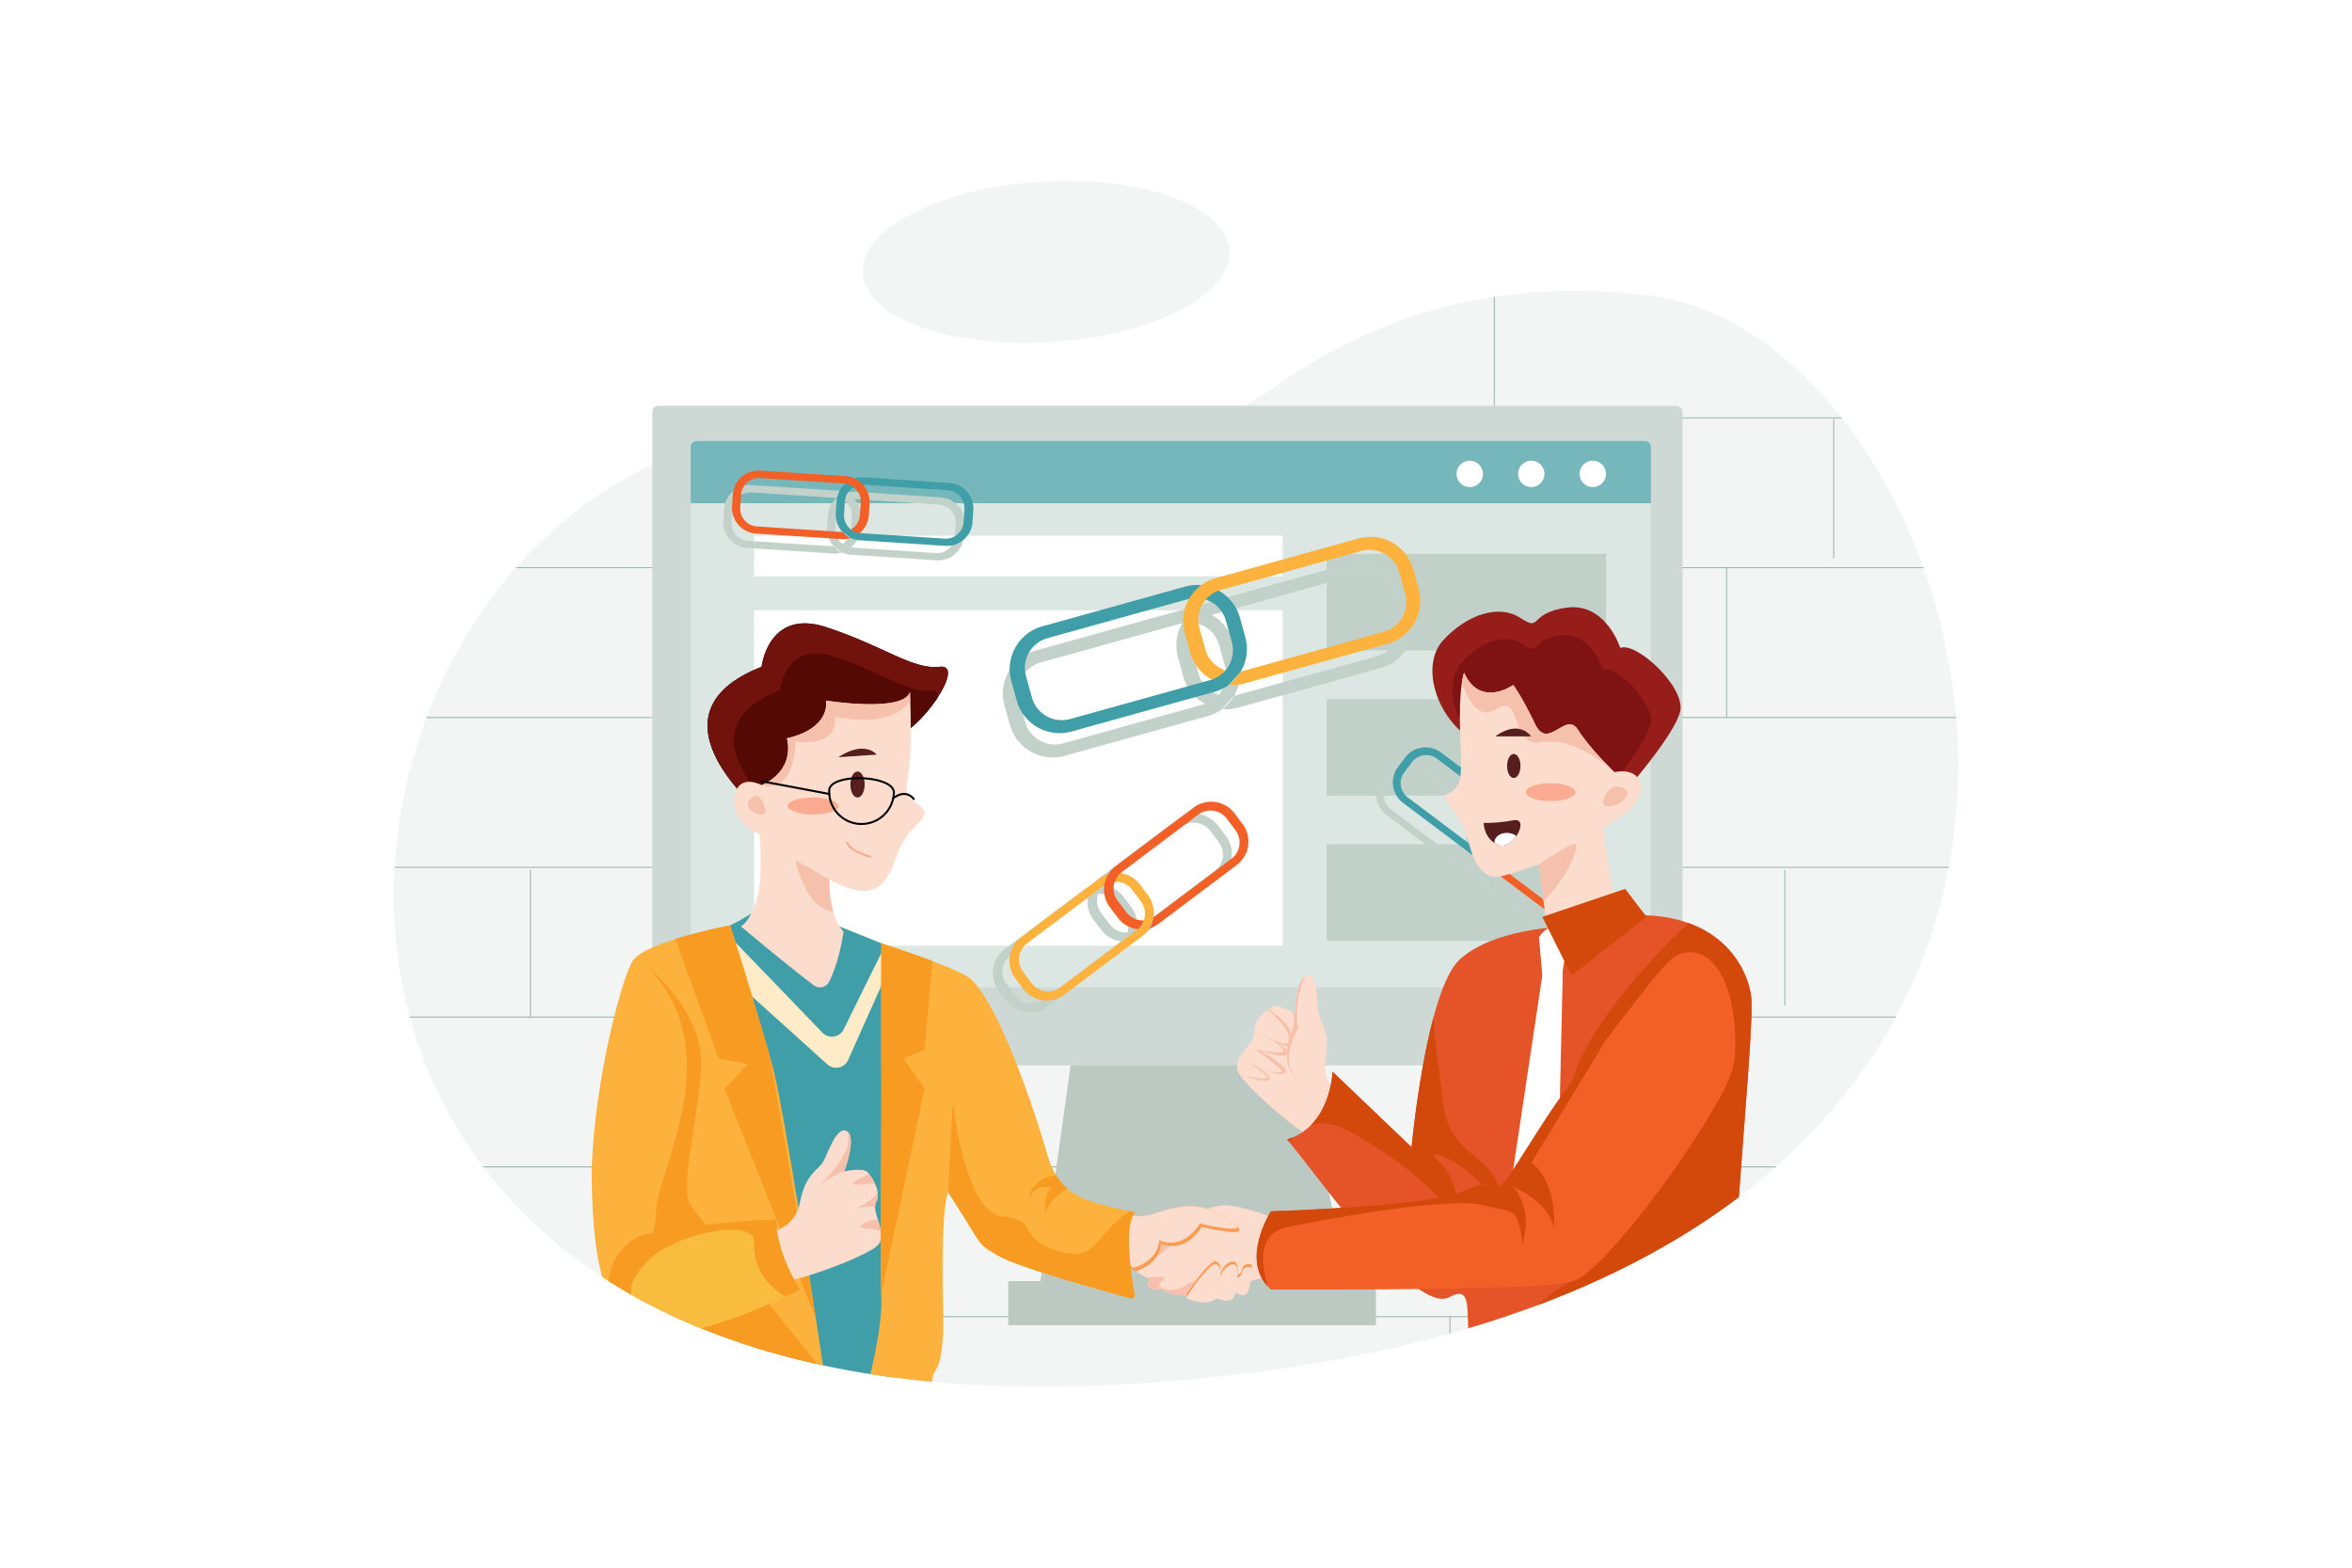 <svg xmlns="http://www.w3.org/2000/svg" xmlns:xlink="http://www.w3.org/1999/xlink" viewBox="0 0 4680 3120"><defs><style>.cls-1{fill:none;}.cls-2{fill:#72120c;}.cls-3{fill:#fff;}.cls-4{fill:#f3f5f4;}.cls-5{clip-path:url(#clip-path);}.cls-6{fill:#9ab5a9;}.cls-7{fill:#bcc9c3;}.cls-8{fill:#ced8d4;}.cls-9{fill:#dce6e2;}.cls-10,.cls-13{fill:#3f9ea8;}.cls-10{opacity:0.65;}.cls-11{fill:#c1d1ca;}.cls-12{fill:#c3d1cb;}.cls-14{fill:#fdb23d;}.cls-15{fill:#f26027;}.cls-16{fill:#fcdccd;}.cls-17{clip-path:url(#clip-path-2);}.cls-18{fill:#f6c1ac;}.cls-19{clip-path:url(#clip-path-3);}.cls-20{fill:#fc9c54;}.cls-21{clip-path:url(#clip-path-4);}.cls-22{fill:#e55428;}.cls-23{clip-path:url(#clip-path-5);}.cls-24{fill:#d3480b;}.cls-25{fill:#961d1a;}.cls-26{clip-path:url(#clip-path-6);}.cls-27{fill:#7f1212;}.cls-28{clip-path:url(#clip-path-7);}.cls-29{fill:#571e1e;}.cls-30{clip-path:url(#clip-path-8);}.cls-31{fill:#faab92;}.cls-32{clip-path:url(#clip-path-9);}.cls-33{clip-path:url(#clip-path-10);}.cls-34{fill:#ffebc7;}.cls-35{fill:#051935;}.cls-36{clip-path:url(#clip-path-11);}.cls-37{fill:#540905;}.cls-38{clip-path:url(#clip-path-12);}.cls-39{clip-path:url(#clip-path-13);}.cls-40{fill:#f79b22;}.cls-41{clip-path:url(#clip-path-14);}.cls-42{fill:#f8bd3f;}.cls-43{clip-path:url(#clip-path-15);}.cls-44{clip-path:url(#clip-path-16);}</style><clipPath id="clip-path"><path class="cls-1" d="M3460,2382.42c-139.54,105.65-317,195.52-538.57,261.27-198.49,58.91-432.36,98.44-706.07,112.55-130.17,6.72-250.32,4.28-360.91-6.11q-39.59-3.77-77.55-8.82-22.79-3-45-6.54-48.5-7.67-94.23-17.49a1524.3,1524.3,0,0,1-165.33-45q-39.9-13.39-77.27-28.6c-67.52-27.4-128.91-59-184.42-94.23-4.12-2.6-8.19-5.24-12.25-7.9-839.1-548-299.64-1919.38,678.83-1660.08,229.25,60.74,473.78,19.77,667.22-116.79,168.58-119,414.66-219.25,744-175.5C3816.5,659.32,4257.75,1778.48,3460,2382.42Z"/></clipPath><clipPath id="clip-path-2"><path class="cls-1" d="M2570.92,2438.87s-107.81-49.25-148.61-38.47-55.36,12.25-55.36,12.25L2336.36,2448l-77.21,82,29.13,16.75s-18.94,23.6,26.23,19.82c12,16.6,77.21,10.77,77.21,10.77l158.8-45.5Z"/></clipPath><clipPath id="clip-path-3"><path class="cls-1" d="M2203.06,2406.82s53.9,22.58,92.51,8.74,83-23.31,117.28-5.1,65.55,37.68,48.8,41.06-70.66-9.73-70.66-9.73-29.14,53.9-80.85,33.5c-2.92,43-51,54.64-51,54.64s-29.33-20.4-59.83-16S2203.06,2406.82,2203.06,2406.82Z"/></clipPath><clipPath id="clip-path-4"><path class="cls-1" d="M2680.94,2188.15s-53.25-22.73-43.11-81.44-12.22-72.32-14.85-92.75,0-77.29-22.89-72.44-23,76.74-23,76.74-32.13-21.19-44.2-14.79-39.65,26.44-36.6,49.37-46.63,51-33,80.21,137.27,137.37,165.34,138.87S2680.94,2188.15,2680.94,2188.15Z"/></clipPath><clipPath id="clip-path-5"><path class="cls-1" d="M3460,2382.42c-139.54,105.65-317,195.52-538.57,261.27-2-45.57,2.49-84.25-37-62.33-67,37.14-253.37-229.36-323.27-313.81,87.38-26.21,90.29-134.69,90.29-134.69l157.27,150.34s29.11-312.72,96.09-373.86,202.3-64.79,202.3-64.79c295.48-82.27,368.52,73.51,377.26,137.58C3489.56,2020.36,3472,2215.19,3460,2382.42Z"/></clipPath><clipPath id="clip-path-6"><path class="cls-1" d="M3224,1289.48s-28.48-90.61-106.15-80.25-49,49.19-92.45,20.71-106.89-6.47-153.49,44-13.87,154.4,57,198,301.6,106.79,301.6,106.79,101-114.56,112.61-162.45S3256.39,1276.54,3224,1289.48Z"/></clipPath><clipPath id="clip-path-7"><path class="cls-1" d="M2913.18,1338.91s-11.47,28.24-7.58,122.73,3.88,107.44-33.66,121.68c22.66,37.53,41.42,53.07,51.78,97.08s32.36,71.19,63.43,63.42,75.07-23.6,75.07-23.6l14.24,114.21L3212.38,1793l-23.3-145s82.84-45.31,76.37-84.14-53.07-27.18-53.07-27.18-47.9-45.31-72.49-84.14-59.55,42.72-85.43-11.65-43.37-77.74-43.37-77.74S2945.54,1410.1,2913.18,1338.91Z"/></clipPath><clipPath id="clip-path-8"><path class="cls-1" d="M2952.2,1637.68s24.59,1.3,58.89-5.18,0,60.84-29.44,49.19S2952.2,1637.68,2952.2,1637.68Z"/></clipPath><clipPath id="clip-path-9"><path class="cls-1" d="M3371.3,1895.91c-16.06-2.78-32.48,2.19-45,12.64-34.81,29.06-96.46,122-172.18,211.3C3083.86,2202.73,3024,2314,2996.85,2347s-19.41-7.77-85.43,23.29-382.5,40.45-382.5,40.45-64.07,99.35,0,155.66c163.1,0,532,1.4,600-16.07s306.77-351.48,320.37-430.51C3461.29,2049.88,3445.61,1908.75,3371.3,1895.91Z"/></clipPath><clipPath id="clip-path-10"><path class="cls-1" d="M1778.64,2086.85c-11.15,94.48-5.07,482.65-1.73,654.46q-72.56-9.66-139.24-24a1524.3,1524.3,0,0,1-165.33-45c-6.77-132.4-18.35-347-24.91-408.71-9.71-91.26-101-392.21-39.63-405.81s127-68,127-68l263,105.37S1793,1964.52,1778.64,2086.85Z"/></clipPath><clipPath id="clip-path-11"><path class="cls-2" d="M1515.39,1327s12.94-116.5,128.15-79,172.15,85.43,226.52,79-40.47,130.74-91.43,139.8S1524.45,1626,1524.45,1626,1268.15,1424.1,1515.39,1327Z"/></clipPath><clipPath id="clip-path-12"><path class="cls-1" d="M1810.52,1377.5s3.88,68.61,0,133.33-19.42,66,16.82,90.61-18.12,36.24-40.12,94.49-37.54,107.44-137.21,54.37c0,79,28.48,103.55,28.48,103.55s-31.07,101-55.66,88S1474,1843.5,1474,1843.5,1490.79,1837,1505,1793s6.47-132.75,6.47-132.75-58.24-22.58-50.48-73.06,54.37-24.59,54.37-24.59,66-24.6,50.48-93.2c89.32-20.71,77.67-75.08,77.67-75.08S1796.28,1418.92,1810.52,1377.5Z"/></clipPath><clipPath id="clip-path-13"><path class="cls-1" d="M1637.67,2717.28c-88.36-19-169.11-43.79-242.6-73.63-67.52-27.4-128.91-59-184.42-94.23-4.12-2.6-8.19-5.24-12.25-7.9-12.22-42.6-18.93-100-20.86-182.18-3.88-165.7,56.31-408.41,81.55-447.24s193.78-70.42,193.78-70.42,56.69,179.15,83.88,278.17C1558.32,2198.41,1615.11,2567.94,1637.67,2717.28Z"/></clipPath><clipPath id="clip-path-14"><path class="cls-1" d="M1522.74,2453.57s57.84-2.45,69.1-61,37-63.35,46.67-81.53,27.3-72.3,47-59.68-5.58,79.93-5.58,79.93,37.54-8.47,46.57,1.77,27.75,38.75,16.8,59.13,25.58,64.23,2.54,86.7-176.95,80-203.75,71.49S1522.74,2453.57,1522.74,2453.57Z"/></clipPath><clipPath id="clip-path-15"><path class="cls-1" d="M1592.26,2566.37s-104.31,53.07-197.19,77.28c-67.52-27.4-128.91-59-184.42-94.23,2-24.89,13.77-50.83,37.8-73.74,10.2-9.71,23.77-16.56,38.82-19.67,39.26-8,132.55-24.56,257.24-29.38C1544.51,2497.37,1592.26,2566.37,1592.26,2566.37Z"/></clipPath><clipPath id="clip-path-16"><path class="cls-1" d="M2257.58,2577.77a5.49,5.49,0,0,1-6.84,6.25c-41.68-11.2-225.93-61.47-265.48-85.55-44.65-27.18-23.3-9.9-98.9-126.2-17.36,54.36-7.49,247.38-9.83,283.2-5.61,85.84-18.44,59-22.07,94.66q-39.59-3.77-77.55-8.82-22.79-3-45-6.54c11.09-47.59,23.11-109.28,21.73-148.52-2.53-71.43.58-336.31,0-443.1s0-265.69,0-265.69,111.25,34.64,167.56,63.76,135.91,262.12,161.16,351.44,71.84,97.08,176.8,120.38C2234.34,2434.63,2252,2546,2257.58,2577.77Z"/></clipPath></defs><title>07</title><g id="_07" data-name="07"><rect id="_07-2" data-name="07" class="cls-3" width="4680" height="3120"/><path class="cls-4" d="M3288.41,589.15c-329.3-43.75-575.38,56.5-744,175.5-193.44,136.56-438,177.53-667.22,116.79C898.76,622.14,359.3,1993.53,1198.4,2541.52c4.06,2.66,8.13,5.3,12.25,7.9,55.51,35.2,116.9,66.83,184.42,94.23q37.4,15.17,77.27,28.6a1524.3,1524.3,0,0,0,165.33,45q45.76,9.81,94.23,17.49,22.21,3.49,45,6.54,38,5.07,77.55,8.82c110.59,10.39,230.74,12.83,360.91,6.11,273.71-14.11,507.58-53.64,706.07-112.55,221.56-65.75,399-155.62,538.57-261.27C4257.75,1778.48,3816.5,659.32,3288.41,589.15Z"/><ellipse class="cls-4" cx="2081.34" cy="521.3" rx="365.72" ry="159.99" transform="translate(-28.26 129.74) rotate(-3.55)"/><g class="cls-5"><path class="cls-6" d="M4148.42,830.65h-3210a1,1,0,0,0,0,2h3210a1,1,0,0,0,0-2Z"/><path class="cls-6" d="M4076.49,1128.79h-3210a1,1,0,0,0,0,2h3210a1,1,0,0,0,0-2Z"/><path class="cls-6" d="M4004.57,1426.92h-3210a1,1,0,0,0,0,2h3210a1,1,0,0,0,0-2Z"/><path class="cls-6" d="M3932.65,1725.05h-3210a1,1,0,0,0,0,2h3210a1,1,0,0,0,0-2Z"/><path class="cls-6" d="M3860.73,2023.19h-3210a1,1,0,1,0,0,2h3210a1,1,0,0,0,0-2Z"/><path class="cls-6" d="M3907.41,2321.32H697.4a1,1,0,0,0,0,2h3210a1,1,0,0,0,0-2Z"/><path class="cls-6" d="M3759.58,2619.46h-3210a1,1,0,0,0,0,2h3210a1,1,0,0,0,0-2Z"/><path class="cls-6" d="M2973.37,436.26a1,1,0,0,0-1,1V831.65a1,1,0,1,0,2,0V437.26A1,1,0,0,0,2973.37,436.26Z"/><path class="cls-6" d="M3648.71,834.21a1,1,0,0,0-1,1v275.37a1,1,0,0,0,2,0V835.21A1,1,0,0,0,3648.71,834.21Z"/><path class="cls-6" d="M2416.81,1128.79a1,1,0,0,0-1,1V1433a1,1,0,1,0,2,0v-303.2A1,1,0,0,0,2416.81,1128.79Z"/><path class="cls-6" d="M3435.63,1128.79a1,1,0,0,0-1,1v298.13a1,1,0,0,0,2,0V1129.79A1,1,0,0,0,3435.63,1128.79Z"/><path class="cls-6" d="M1428.83,1432a1,1,0,0,0-1,1v289.87a1,1,0,0,0,2,0V1433A1,1,0,0,0,1428.83,1432Z"/><path class="cls-6" d="M2154.58,1432a1,1,0,0,0-1,1v279a1,1,0,0,0,2,0V1433A1,1,0,0,0,2154.58,1432Z"/><path class="cls-6" d="M2998.31,1432a1,1,0,0,0-1,1v293.06a1,1,0,0,0,2,0V1433A1,1,0,0,0,2998.31,1432Z"/><path class="cls-6" d="M3551.46,1731.35a1,1,0,0,0-1,1v268.16a1,1,0,1,0,2,0V1732.35A1,1,0,0,0,3551.46,1731.35Z"/><path class="cls-6" d="M2566.43,1725.05a1,1,0,0,0-1,1v298.14a1,1,0,0,0,2,0V1726.05A1,1,0,0,0,2566.43,1725.05Z"/><path class="cls-6" d="M1839.36,1725.05a1,1,0,0,0-1,1v298.14a1,1,0,0,0,2,0V1726.05A1,1,0,0,0,1839.36,1725.05Z"/><path class="cls-6" d="M1055.39,1731.35a1,1,0,0,0-1,1v291.84a1,1,0,0,0,2,0V1732.35A1,1,0,0,0,1055.39,1731.35Z"/><path class="cls-6" d="M1469.17,2023.19a1,1,0,0,0-1,1V2312.9a1,1,0,0,0,2,0V2024.19A1,1,0,0,0,1469.17,2023.19Z"/><path class="cls-6" d="M2919.17,2023.19a1,1,0,0,0-1,1v277a1,1,0,0,0,2,0v-277A1,1,0,0,0,2919.17,2023.19Z"/><path class="cls-6" d="M2285.53,2321.32a1,1,0,0,0-1,1v274.73a1,1,0,0,0,2,0V2322.32A1,1,0,0,0,2285.53,2321.32Z"/><path class="cls-6" d="M3374.35,2314.79a1,1,0,0,0-1,1v299.45a1,1,0,0,0,2,0V2315.79A1,1,0,0,0,3374.35,2314.79Z"/><path class="cls-6" d="M1379.3,2311.9a1,1,0,0,0-1,1v302.34a1,1,0,0,0,2,0V2312.9A1,1,0,0,0,1379.3,2311.9Z"/><path class="cls-6" d="M2885.2,2619.46a1,1,0,0,0-1,1v387.12a1,1,0,0,0,2,0V2620.46A1,1,0,0,0,2885.2,2619.46Z"/></g><polygon class="cls-7" points="2582.73 2067.57 2137.69 2067.57 2070.26 2549.69 2006.2 2549.69 2006.2 2637.35 2737.81 2637.35 2737.81 2536.21 2677.13 2536.21 2582.73 2067.57"/><rect class="cls-8" x="1297.92" y="807.54" width="2049.96" height="1312.69" rx="12"/><rect class="cls-9" x="1374.35" y="877.65" width="1910.6" height="1087.48" rx="12"/><path class="cls-10" d="M3273,877.65H1386.35a12,12,0,0,0-12,12v111.84H3285V889.65A12,12,0,0,0,3273,877.65Z"/><path class="cls-3" d="M2924.55,916.93a26.22,26.22,0,1,0,26.23,26.22A26.22,26.22,0,0,0,2924.55,916.93Z"/><path class="cls-3" d="M3046.94,916.93a26.22,26.22,0,1,0,26.22,26.22A26.23,26.23,0,0,0,3046.94,916.93Z"/><path class="cls-3" d="M3169.32,916.93a26.22,26.22,0,1,0,26.23,26.22A26.22,26.22,0,0,0,3169.32,916.93Z"/><rect class="cls-3" x="1500.48" y="1066.24" width="1051.9" height="80.92"/><rect class="cls-3" x="1500.48" y="1214.59" width="1051.9" height="667.55"/><rect class="cls-11" x="2639.84" y="1102.21" width="555.71" height="192.17"/><rect class="cls-11" x="2639.84" y="1391.25" width="555.71" height="192.17"/><rect class="cls-11" x="2639.84" y="1680.3" width="555.71" height="192.17"/><path class="cls-12" d="M2453.53,1277.38a88.53,88.53,0,0,0-108.87-61.49l-284.42,79c-46.84,13-74.52,62-61.5,108.85l10.84,39c13,46.87,62,74.55,108.86,61.52l284.41-79a87.5,87.5,0,0,0,28.76-14l23.74-26.47a88.12,88.12,0,0,0,9-68.37Zm-28.68,105.3-27,18.2c-1,.35-2,.65-3,.93l-279.37,77.66a61.62,61.62,0,0,1-75.64-42.74l-11.85-42.62a61.63,61.63,0,0,1,42.74-75.64l279.37-77.65c.78-.22,1.57-.41,2.34-.58a60.64,60.64,0,0,1,33.27,1.46,61.49,61.49,0,0,1,40,41.86l11.85,42.62A61.51,61.51,0,0,1,2424.85,1382.68Z"/><path class="cls-12" d="M2798.56,1181.47a88.67,88.67,0,0,0-108.85-61.5L2405.28,1199a87,87,0,0,0-28.74,14,88.83,88.83,0,0,0-32.76,94.82l10.83,39a88.17,88.17,0,0,0,43.2,54,60.74,60.74,0,0,0,27-18.2,61.53,61.53,0,0,1-40-41.86L2373,1298.2a61.53,61.53,0,0,1,38.41-74.25c1.39-.53,2.83-1,4.3-1.38l279.37-77.66a61.61,61.61,0,0,1,75.64,42.74l11.85,42.62a61.6,61.6,0,0,1-42.74,75.64l-279.37,77.65a48.91,48.91,0,0,1-5.11,1.17,88.36,88.36,0,0,1-23.74,26.47,87.61,87.61,0,0,0,31.86-2.81l284.44-79.06c46.84-13,74.52-62,61.49-108.87Z"/><path class="cls-12" d="M2235.19,1784.39a58.22,58.22,0,0,0-81.43-11.52l-155.2,116.7A58.32,58.32,0,0,0,1987,1971l16,21.27a58.33,58.33,0,0,0,81.43,11.54l155.19-116.7a57.62,57.62,0,0,0,14.25-15.5l8.18-21.91a58,58,0,0,0-10.89-44Zm7.72,71.37-12.19,17.64q-.78.66-1.62,1.29l-152.44,114.63a40.53,40.53,0,0,1-56.58-8l-17.49-23.26a40.53,40.53,0,0,1,8-56.58L2163,1786.84c.43-.32.86-.63,1.29-.91a39.9,39.9,0,0,1,20.73-7.1,40.45,40.45,0,0,1,34.56,16l17.49,23.26A40.45,40.45,0,0,1,2242.91,1855.76Z"/><path class="cls-12" d="M2423.46,1642.82a58.32,58.32,0,0,0-81.42-11.53L2186.83,1748a57.38,57.38,0,0,0-14.23,15.49,58.42,58.42,0,0,0,2.7,65.93l16,21.27a58,58,0,0,0,39.42,22.71,40,40,0,0,0,12.19-17.64,40.49,40.49,0,0,1-34.55-16l-17.49-23.26a40.47,40.47,0,0,1,5.7-54.69c.73-.66,1.5-1.27,2.3-1.88l152.44-114.63a40.52,40.52,0,0,1,56.58,8l17.49,23.26a40.52,40.52,0,0,1-8,56.58l-152.44,114.63a33.3,33.3,0,0,1-2.85,1.94,58.28,58.28,0,0,1-8.18,21.91,57.6,57.6,0,0,0,18.83-9.37l155.21-116.7a58.34,58.34,0,0,0,11.52-81.44Z"/><path class="cls-12" d="M3135.93,1748.57l-136.3-102.5a50.62,50.62,0,0,0-16.55-8.23,51.27,51.27,0,0,0-55,18.35l-14.05,18.68a50.89,50.89,0,0,0-9.56,38.67l7.18,19.25a50.4,50.4,0,0,0,12.51,13.61l136.3,102.49a51.23,51.23,0,0,0,71.52-10.13l14-18.68A51.22,51.22,0,0,0,3135.93,1748.57Zm-3.54,60.14L3117,1829.14a35.6,35.6,0,0,1-49.7,7L2933.46,1735.5c-.49-.37-1-.74-1.42-1.13l-10.71-15.49a35.56,35.56,0,0,1,5.09-33.07l15.36-20.43a35.57,35.57,0,0,1,30.36-14.07,35.09,35.09,0,0,1,18.2,6.23l1.14.81L3125.36,1759A35.59,35.59,0,0,1,3132.39,1808.71Z"/><path class="cls-12" d="M2983.08,1637.84a50.21,50.21,0,0,0-12.5-13.61l-136.31-102.5a51.22,51.22,0,0,0-71.51,10.13l-14.05,18.68a51.23,51.23,0,0,0,10.12,71.52l136.31,102.5a50.58,50.58,0,0,0,16.54,8.23,51.11,51.11,0,0,1-7.18-19.25,27,27,0,0,1-2.51-1.7l-133.88-100.67a35.6,35.6,0,0,1-7-49.7l15.36-20.42a35.6,35.6,0,0,1,49.7-7L2960,1634.69c.7.53,1.38,1.07,2,1.65a35.19,35.19,0,0,1,10.11,15,35.58,35.58,0,0,1-5.11,33.06l-15.35,20.43a35.6,35.6,0,0,1-30.35,14.08,35.2,35.2,0,0,0,10.71,15.49,51,51,0,0,0,34.62-19.95l14.05-18.68a51.31,51.31,0,0,0,2.37-57.9Z"/><path class="cls-12" d="M1871.72,989.8l-170.17-11.09a50.66,50.66,0,0,0-18.36,2.17,51.27,51.27,0,0,0-35.94,45.47l-1.52,23.32a50.91,50.91,0,0,0,13.18,37.6l16.55,12.16a50.57,50.57,0,0,0,17.92,4.54l170.18,11.09a51.22,51.22,0,0,0,54.28-47.66l1.52-23.32A51.21,51.21,0,0,0,1871.72,989.8Zm30,52.26-1.66,25.5a35.61,35.61,0,0,1-37.72,33.11l-167.15-10.9c-.61,0-1.22-.09-1.81-.17l-17.45-7.09a35.57,35.57,0,0,1-13.85-30.46l1.66-25.5a35.56,35.56,0,0,1,17.69-28.4,35.1,35.1,0,0,1,18.65-4.76c.45,0,.92,0,1.38.06l167.16,10.89A35.59,35.59,0,0,1,1901.7,1042.06Z"/><path class="cls-12" d="M1683.19,980.88a50.35,50.35,0,0,0-17.91-4.53l-170.19-11.09a51.21,51.21,0,0,0-54.28,47.64l-1.52,23.32a51.23,51.23,0,0,0,47.64,54.3l170.19,11.09a50.63,50.63,0,0,0,18.34-2.18,51.07,51.07,0,0,1-16.55-12.16,27.91,27.91,0,0,1-3-.06l-167.15-10.89a35.58,35.58,0,0,1-33.11-37.72l1.66-25.5A35.58,35.58,0,0,1,1495,980l167.16,10.89c.88.05,1.74.14,2.59.27a35.11,35.11,0,0,1,16.66,7,35.56,35.56,0,0,1,13.84,30.46l-1.66,25.5a35.57,35.57,0,0,1-17.68,28.4,35.23,35.23,0,0,0,17.45,7.09,51,51,0,0,0,18-35.65l1.52-23.32a51.3,51.3,0,0,0-29.73-49.75Z"/><path class="cls-13" d="M2467.08,1229a88.53,88.53,0,0,0-108.88-61.5l-284.41,79.06c-46.85,13-74.52,62-61.5,108.85l10.83,39c13,46.86,62,74.54,108.86,61.52l284.41-79.05a87.7,87.7,0,0,0,28.76-14l23.74-26.48a88.1,88.1,0,0,0,9-68.36Zm-28.69,105.3-27,18.2c-1,.34-2,.65-3,.93L2129,1431.05a61.6,61.6,0,0,1-75.63-42.73l-11.85-42.62a61.61,61.61,0,0,1,42.73-75.64l279.37-77.65c.78-.22,1.57-.42,2.34-.58a60.59,60.59,0,0,1,33.28,1.46,61.49,61.49,0,0,1,40,41.85l11.85,42.62A61.49,61.49,0,0,1,2438.39,1334.27Z"/><path class="cls-14" d="M2812.11,1133.06c-13-46.84-62-74.52-108.85-61.5l-284.44,79.06a87.18,87.18,0,0,0-28.74,14,88.86,88.86,0,0,0-32.76,94.82l10.84,39a88.15,88.15,0,0,0,43.19,54,60.82,60.82,0,0,0,27-18.2,61.55,61.55,0,0,1-40-41.86l-11.85-42.62a61.56,61.56,0,0,1,12.67-56.5,60.8,60.8,0,0,1,25.74-17.75c1.4-.53,2.83-1,4.31-1.39l279.37-77.65a61.61,61.61,0,0,1,75.64,42.74l11.84,42.62a61.6,61.6,0,0,1-42.73,75.64L2474,1335.15a49,49,0,0,1-5.12,1.16,88.38,88.38,0,0,1-23.73,26.48A87.55,87.55,0,0,0,2477,1360l284.44-79.06A88.68,88.68,0,0,0,2822.94,1172Z"/><path class="cls-14" d="M2268.23,1760.26a58.27,58.27,0,0,0-81.44-11.52l-155.19,116.7a58.33,58.33,0,0,0-11.53,81.43l16,21.27a58.34,58.34,0,0,0,81.44,11.54L2272.69,1863a57.42,57.42,0,0,0,14.24-15.5l8.19-21.91a58,58,0,0,0-10.9-44Zm7.72,71.38-12.19,17.64c-.52.44-1.07.87-1.62,1.29L2109.7,1965.2a40.53,40.53,0,0,1-56.58-8l-17.49-23.25a40.52,40.52,0,0,1,8-56.58l152.44-114.63c.43-.32.86-.63,1.29-.92a40,40,0,0,1,20.73-7.09,40.47,40.47,0,0,1,34.56,16l17.49,23.26A40.45,40.45,0,0,1,2276,1831.64Z"/><path class="cls-15" d="M2456.5,1618.7a58.32,58.32,0,0,0-81.43-11.53l-155.2,116.7a57.09,57.09,0,0,0-14.23,15.5,58.41,58.41,0,0,0,2.7,65.93l16,21.27a58,58,0,0,0,39.43,22.71,40.08,40.08,0,0,0,12.19-17.64,40.48,40.48,0,0,1-34.55-16l-17.49-23.26a40.48,40.48,0,0,1,5.69-54.69c.73-.66,1.51-1.28,2.31-1.88l152.44-114.63a40.52,40.52,0,0,1,56.58,8l17.49,23.26a40.53,40.53,0,0,1-8,56.58L2298,1823.63c-.94.7-1.87,1.35-2.85,1.94a58.2,58.2,0,0,1-8.19,21.91,57.65,57.65,0,0,0,18.84-9.37L2461,1721.4a58.32,58.32,0,0,0,11.52-81.43Z"/><path class="cls-15" d="M3169,1724.44,3032.67,1622a50.75,50.75,0,0,0-16.55-8.24,51.26,51.26,0,0,0-55,18.36l-14.05,18.68a50.93,50.93,0,0,0-9.57,38.67l7.19,19.25a50.69,50.69,0,0,0,12.51,13.61l136.3,102.49a51.23,51.23,0,0,0,71.52-10.14l14-18.68A51.22,51.22,0,0,0,3169,1724.44Zm-3.54,60.15L3150.07,1805a35.59,35.59,0,0,1-49.69,7L2966.5,1711.38c-.49-.37-1-.75-1.43-1.14l-10.7-15.49a35.51,35.51,0,0,1,5.09-33.06l15.36-20.43a35.51,35.51,0,0,1,30.35-14.07,35,35,0,0,1,18.21,6.23c.38.25.76.52,1.13.81l133.88,100.67A35.59,35.59,0,0,1,3165.43,1784.59Z"/><path class="cls-13" d="M3016.12,1613.71a50.48,50.48,0,0,0-12.5-13.6l-136.31-102.5a51.23,51.23,0,0,0-71.51,10.12l-14.05,18.69a51.22,51.22,0,0,0,10.12,71.52l136.31,102.5a50.68,50.68,0,0,0,16.54,8.23,51.2,51.2,0,0,1-7.19-19.25c-.86-.52-1.68-1.09-2.5-1.7L2801.15,1587a35.58,35.58,0,0,1-7-49.69l15.36-20.42a35.58,35.58,0,0,1,49.69-7L2993,1610.56c.71.53,1.39,1.08,2,1.65a35.17,35.17,0,0,1,10.1,15,35.54,35.54,0,0,1-5.1,33.06l-15.36,20.42a35.53,35.53,0,0,1-30.34,14.08,35.15,35.15,0,0,0,10.7,15.49,50.93,50.93,0,0,0,34.63-19.94l14-18.68a51.31,51.31,0,0,0,2.38-57.91Z"/><path class="cls-13" d="M1889.06,961.12,1718.88,950a50.5,50.5,0,0,0-18.36,2.17,51.28,51.28,0,0,0-35.93,45.47l-1.52,23.32a50.84,50.84,0,0,0,13.18,37.59l16.55,12.17a50.73,50.73,0,0,0,17.92,4.54l170.18,11.09a51.24,51.24,0,0,0,54.28-47.66l1.52-23.32A51.23,51.23,0,0,0,1889.06,961.12Zm30,52.26-1.66,25.5a35.59,35.59,0,0,1-37.72,33.11l-167.15-10.89c-.61,0-1.22-.09-1.81-.17l-17.45-7.1a35.51,35.51,0,0,1-13.85-30.45l1.66-25.5a35.52,35.52,0,0,1,17.69-28.4,35,35,0,0,1,18.64-4.76c.46,0,.93,0,1.39,0l167.16,10.89A35.6,35.6,0,0,1,1919,1013.38Z"/><path class="cls-15" d="M1700.52,952.21a50.46,50.46,0,0,0-17.91-4.54l-170.18-11.09a51.24,51.24,0,0,0-54.29,47.65l-1.52,23.32a51.24,51.24,0,0,0,47.65,54.3l170.18,11.08a50.44,50.44,0,0,0,18.35-2.17,51.1,51.1,0,0,1-16.55-12.17,27.89,27.89,0,0,1-3,0l-167.16-10.89a35.58,35.58,0,0,1-33.1-37.72l1.66-25.5a35.59,35.59,0,0,1,37.72-33.11l167.15,10.89c.89.06,1.75.14,2.6.28a35.19,35.19,0,0,1,16.66,7,35.56,35.56,0,0,1,13.84,30.45l-1.66,25.5a35.56,35.56,0,0,1-17.68,28.4,35.11,35.11,0,0,0,17.44,7.1,50.94,50.94,0,0,0,18-35.65l1.52-23.32a51.33,51.33,0,0,0-29.74-49.75Z"/><path class="cls-16" d="M2422.31,2400.4c-40.79,10.79-55.36,12.25-55.36,12.25L2336.36,2448l-77.21,82,29.13,16.75s-18.94,23.6,26.23,19.82c12,16.6,77.21,10.77,77.21,10.77l158.8-45.5,20.39-92.9S2463.11,2389.62,2422.31,2400.4Z"/><g class="cls-17"><path class="cls-18" d="M2425.23,2578.27c-61-59.09-58.11-4.72-102.33-11.81s19.62-27.86-19.21-25.27-66,0-7.85-36.25S2399.48,2391,2399.48,2391l-128.15,16.82-80.25,122.07,89.31,87.63S2486.2,2637.35,2425.23,2578.27Z"/></g><g class="cls-19"><path class="cls-20" d="M2412.85,2410.46c-34.24-18.21-78.68-8.74-117.28,5.1s-92.51-8.74-92.51-8.74-34.24,111.45-3.74,107.08,59.83,16,59.83,16,48.07-11.66,51-54.64c51.72,20.4,80.85-33.5,80.85-33.5s53.91,13.11,70.66,9.73S2447.08,2428.67,2412.85,2410.46Z"/><path class="cls-16" d="M2409.26,2403.67c-34.23-18.21-78.67-8.74-117.28,5.1s-92.51-8.74-92.51-8.74-34.23,111.45-3.73,107.08,59.82,16,59.82,16,48.08-11.65,51-54.63c51.72,20.39,80.86-33.51,80.86-33.51s53.9,13.11,70.66,9.73S2443.5,2421.88,2409.26,2403.67Z"/></g><path class="cls-20" d="M2428.09,2537.62a49.11,49.11,0,0,0-1.4,8.35A78.5,78.5,0,0,0,2428.09,2537.62Z"/><path class="cls-20" d="M2471.85,2524.85c-2.92,13.11-9.92,11.65-9.92,11.65s5.55-32.78-14.12-24.76c-12.47,5.08-17.62,17.48-19.72,25.88a78.5,78.5,0,0,1-1.4,8.35,49.11,49.11,0,0,1,1.4-8.35c1.11-9.4,1.17-23.78-8-27.14-13.84-5.1-60.46,66.82-60.46,66.82s37.15,19.66,61.92.72c35.69,15.3,37.15-11.65,37.15-11.65s15.29,12.38,23.31,0,8.74-49.53,8.74-49.53S2474.76,2511.74,2471.85,2524.85Z"/><path class="cls-16" d="M2428.09,2543.44a49.13,49.13,0,0,0-1.4,8.36A79,79,0,0,0,2428.09,2543.44Z"/><path class="cls-16" d="M2471.85,2530.67c-2.92,13.12-9.92,11.66-9.92,11.66s5.55-32.78-14.12-24.77c-12.47,5.08-17.62,17.49-19.72,25.88a79,79,0,0,1-1.4,8.36,49.13,49.13,0,0,1,1.4-8.36c1.11-9.39,1.17-23.77-8-27.14-13.84-5.1-60.46,66.82-60.46,66.82s37.15,19.67,61.92.73c35.69,15.3,37.15-11.66,37.15-11.66s15.29,12.39,23.31,0,8.74-49.53,8.74-49.53S2474.76,2517.56,2471.85,2530.67Z"/><path class="cls-1" d="M2471.85,2524.85c-2.92,13.11-9.92,11.65-9.92,11.65s5.55-32.78-14.12-24.76c-12.47,5.08-17.62,17.48-19.72,25.88a78.5,78.5,0,0,1-1.4,8.35,49.11,49.11,0,0,1,1.4-8.35c1.11-9.4,1.17-23.78-8-27.14-13.84-5.1-60.46,66.82-60.46,66.82s37.15,19.66,61.92.72c35.69,15.3,37.15-11.65,37.15-11.65s15.29,12.38,23.31,0,8.74-49.53,8.74-49.53S2474.76,2511.74,2471.85,2524.85Z"/><path class="cls-1" d="M2428.09,2537.62a49.11,49.11,0,0,0-1.4,8.35A78.5,78.5,0,0,0,2428.09,2537.62Z"/><path class="cls-16" d="M2637.83,2106.71c10.14-58.7-12.22-72.33-14.85-92.75s0-77.29-22.89-72.44-23,76.74-23,76.74-32.13-21.19-44.2-14.79-39.65,26.44-36.6,49.37-46.63,51-33,80.21,137.27,137.37,165.34,138.87,52.34-83.77,52.34-83.77S2627.69,2165.42,2637.83,2106.71Z"/><g class="cls-21"><path class="cls-18" d="M2609.5,1920.84s-15.53-32-38.59,11.65,14.76,77.71.51,116.49-21,81.55,20.6,104.85c-56.3-32-8.73-106.79-8.73-106.79s-5.83-19,0-59.22S2609.5,1920.84,2609.5,1920.84Z"/><path class="cls-18" d="M2510.15,2059l5.21,2.68c-1.49-.82-2.92-1.59-4.27-2.31Z"/><path class="cls-18" d="M2552.38,2092.67c-11.6,7.13-55.82-5.18-55.82-5.18s31.82,23.15,52.38,41a2.78,2.78,0,0,1-1.21,4.81c-22.32,5.17-70.93-21.85-70.93-21.85s57.95,32.36,41.77,34.95-53.42-9.9-38.19-3.88,55.66,14.88,44.66,0c-7-9.53-18.84-16.39-26.43-20.11-4.44-1.9-7.23-3.19-7.23-3.19s2.95,1.1,7.23,3.19c16.4,7,55.36,22.39,59.44,11.69,5.17-13.59-52.43-44-52.43-44s57.6,21.36,55.51,4.53c-.81-6.57-8.78-13.45-18.18-19.38-10.42-4.83-21.35-10.34-27.59-13.53C2533.35,2071.58,2560.28,2087.82,2552.38,2092.67Z"/><path class="cls-18" d="M2510.56,2059.1c-6-3.19-10.12-5.26-10.12-5.26S2504.49,2056.05,2510.56,2059.1Z"/><path class="cls-18" d="M2498.61,2122.4c-4.28-2.09-7.23-3.19-7.23-3.19S2494.17,2120.5,2498.61,2122.4Z"/><path class="cls-18" d="M2500.44,1993s73.21,49.69,63.43,81.55c-3.46,4.62-17.46.44-31.43-5.34,3.51,1.84,7.1,3.87,10.51,6,4.64,2.15,9.18,4.17,13.15,5.79,17.48,7.12,16.18-11,10.36-31.71S2500.44,1993,2500.44,1993Z"/><path class="cls-18" d="M2511.27,2059.46l-.18-.07c1.35.72,2.78,1.49,4.27,2.31,6.24,3.19,17.17,8.7,27.59,13.53-3.41-2.15-7-4.18-10.51-6C2524.8,2066.05,2517.17,2062.4,2511.27,2059.46Z"/><path class="cls-18" d="M2510.56,2059.1l.53.29.18.07Z"/><path class="cls-18" d="M2511.27,2059.46c5.9,2.94,13.53,6.59,21.17,9.75C2523.07,2064.29,2514.3,2060.67,2511.27,2059.46Z"/></g><path class="cls-22" d="M3107.08,1844.55s-135.31,3.63-202.3,64.79-96.09,373.86-96.09,373.86l-157.27-150.34s-2.91,108.48-90.29,134.69c69.9,84.45,256.3,350.95,323.27,313.81,39.53-21.92,35,16.76,37,62.33,221.56-65.75,399-155.62,538.57-261.27,11.94-167.23,29.55-362.06,24.33-400.29C3475.6,1918.06,3402.56,1762.28,3107.08,1844.55Z"/><g class="cls-23"><path class="cls-24" d="M2871.94,2197.65c-13.75-122.32-48.69-269.9,25.8-342.51s-281.45,212.43-281.45,212.43l-63.91,226.19s38.67-91.38,128.56-44.24,209.76,137.43,216.8,198.59,21.33-87.62-33-134.32,94.13,12,110.79,96.46C3011.09,2299.58,2885.69,2320,2871.94,2197.65Z"/><path class="cls-24" d="M3376.58,1821.12S2989.09,2167,3169.51,2285.94c136,89.68,0,0-40.62,66.52s127.45,129.15-4,198.83S2998.8,2719,2998.8,2719l575.82-305.79,82.18-217.89-120-405.49Z"/></g><path class="cls-3" d="M3062.22,1865.5l6.66,75.72-80.07,534h108.34l12.32-533.95s-3.88-15.53,19.42-86.08C3084.23,1823.42,3062.22,1865.5,3062.22,1865.5Z"/><path class="cls-25" d="M3224,1289.48s-28.48-90.61-106.15-80.25-49,49.19-92.45,20.71-106.89-6.47-153.49,44-13.87,154.4,57,198,301.6,106.79,301.6,106.79,101-114.56,112.61-162.45S3256.39,1276.54,3224,1289.48Z"/><g class="cls-26"><path class="cls-27" d="M3189,1333.05s-22.77-77-84.87-68.17-39.18,41.78-73.93,17.59-85.47-5.5-122.73,37.38S2896.34,1451,2953,1488.08s241.17,90.71,241.17,90.71,80.73-97.31,90-138S3214.84,1322.05,3189,1333.05Z"/></g><path class="cls-16" d="M3212.38,1536.72s-47.9-45.31-72.49-84.14-59.55,42.72-85.43-11.65-43.37-77.74-43.37-77.74-65.55,46.91-97.91-24.28c0,0-11.47,28.24-7.58,122.73s3.88,107.44-33.66,121.68c22.66,37.53,41.42,53.07,51.78,97.08s32.36,71.19,63.43,63.42,75.07-23.6,75.07-23.6l14.24,114.21L3212.38,1793l-23.3-145s82.84-45.31,76.37-84.14S3212.38,1536.72,3212.38,1536.72Z"/><g class="cls-28"><path class="cls-18" d="M2936.9,1280.42l-39.16,38.83s24.45,127.75,78.93,92.35,23.78,77.22,92.21,65.57,143.5,59.55,143.5,59.55l-56.13-156.63Z"/><path class="cls-18" d="M3230.5,1568.43c-31.38-15.52-41.21,27.13-41.21,27.13C3190.8,1623.33,3261.87,1584,3230.5,1568.43Z"/><path class="cls-18" d="M3128.89,1680.3c-30.42,14.14-66.67,39.92-66.67,39.92s-37.48,83.92-3.37,78.47S3159.3,1666.16,3128.89,1680.3Z"/></g><path class="cls-29" d="M2975.5,1465.52h71.19C3018.21,1430.57,2975.5,1465.52,2975.5,1465.52Z"/><path class="cls-29" d="M3011.09,1632.5c-34.3,6.48-58.89,5.18-58.89,5.18s0,32.36,29.45,44S3045.4,1626,3011.09,1632.5Z"/><g class="cls-30"><path class="cls-3" d="M2998.45,1657.56c-13.67,0-24.76,8.3-24.76,18.54s11.09,18.54,24.76,18.54,24.76-8.3,24.76-18.54S3012.12,1657.56,2998.45,1657.56Z"/></g><ellipse class="cls-29" cx="3012.11" cy="1524.42" rx="13.32" ry="23.95"/><ellipse class="cls-31" cx="3085.39" cy="1576.52" rx="49.38" ry="17.8"/><polygon class="cls-24" points="3068.88 1824.73 3126.94 1941.22 3276.45 1824.73 3233.73 1769.06 3068.88 1824.73"/><path class="cls-15" d="M3371.3,1895.91c-16.06-2.78-32.48,2.19-45,12.64-34.81,29.06-96.46,122-172.18,211.3C3083.86,2202.73,3024,2314,2996.85,2347s-19.41-7.77-85.43,23.29-382.5,40.45-382.5,40.45-64.07,99.35,0,155.66c163.1,0,532,1.4,600-16.07s306.77-351.48,320.37-430.51C3461.29,2049.88,3445.61,1908.75,3371.3,1895.91Z"/><g class="cls-32"><path class="cls-24" d="M2513.27,2362.56l-85.18,175.06,112.48,67.64s-73.43-143.68,20.56-163.09,325-60.43,391.07-43.31c64.72,16.77,66,1.54,77.86,76.31,21.16-80.57-21.56-114.55-21.56-114.55s79.61,33,83.49,87.37c5.83-101.94-44.65-134.2-44.65-134.2l148.21-244.61-291.69,250.26Z"/></g><path class="cls-13" d="M1407.8,1857.73c-61.33,13.6,29.92,314.55,39.63,405.81,6.56,61.72,18.14,276.31,24.91,408.71a1524.3,1524.3,0,0,0,165.33,45q66.7,14.29,139.24,24c-3.34-171.81-9.42-560,1.73-654.46,14.4-122.33,19.12-191.7,19.12-191.7l-263-105.37S1469.14,1844.14,1407.8,1857.73Z"/><g class="cls-33"><path class="cls-34" d="M1362,1862l284.25,256.29a26.12,26.12,0,0,0,41.34-8.73l119.83-267.85-285.59-131.44Z"/><path class="cls-13" d="M1374.35,1783.16l262.14,272a26.12,26.12,0,0,0,42.24-6.57l106-214.82L1514.2,1701.08Z"/></g><path class="cls-35" d="M1870.06,1327c-54.37,6.47-111.32-41.42-226.52-79s-128.15,79-128.15,79c-247.24,97.08,9.06,299,9.06,299s203.22-150.15,254.18-159.21S1924.43,1320.55,1870.06,1327Z"/><path class="cls-2" d="M1515.39,1327s12.94-116.5,128.15-79,172.15,85.43,226.52,79-40.47,130.74-91.43,139.8S1524.45,1626,1524.45,1626,1268.15,1424.1,1515.39,1327Z"/><g class="cls-36"><path class="cls-37" d="M1851.8,1373.85c-46,5.48-94.28-35.08-191.85-66.87s-108.53,66.87-108.53,66.87c-209.39,82.22,7.68,253.24,7.68,253.24s172.11-127.16,215.27-134.84S1897.85,1368.37,1851.8,1373.85Z"/></g><path class="cls-16" d="M1827.34,1601.44c-36.24-24.6-20.71-25.89-16.82-90.61s0-133.33,0-133.33c-14.24,41.42-167,16.83-167,16.83s11.65,54.37-77.67,75.08c15.53,68.6-50.48,93.2-50.48,93.2s-46.6-25.89-54.37,24.59,50.49,73.06,50.49,73.06S1519.27,1749,1505,1793,1474,1843.5,1474,1843.5s100.19,84.14,145.55,117.52a20.29,20.29,0,0,0,30.08-7c21.29-41.77,28.89-100.12,28.89-100.12S1650,1829.26,1650,1750.3c99.67,53.07,115.2,3.88,137.21-54.37S1863.59,1626,1827.34,1601.44Z"/><g class="cls-38"><path class="cls-18" d="M1553.51,1363.19s-106.26,181.69-38.12,199.42,67.25-86.73,67.25-86.73,85.49,14.07,79-49.19c161.17,29.77,161.8-66.6,161.8-66.6l-56.88-61.95Z"/><path class="cls-18" d="M1492.58,1590.25c-19.91,22.84,34.46,43.55,30.57,21.54C1523.15,1611.79,1512.49,1567.42,1492.58,1590.25Z"/><path class="cls-18" d="M1582.64,1711.46s18.67,96,75.38,103-8-64.15-8-64.15Z"/></g><path class="cls-29" d="M1668.13,1507l76.37-5.18S1721.2,1472,1668.13,1507Z"/><path class="cls-29" d="M1706.32,1535.42c-7.87,0-14.24,11.59-14.24,25.89s6.37,25.89,14.24,25.89,14.23-11.59,14.23-25.89S1714.18,1535.42,1706.32,1535.42Z"/><path class="cls-31" d="M1732.15,1703.08c-43.15-13.45-43.89-26.08-43.9-26.45a2,2,0,0,0-4-.3c-.14,1.6-.07,16,46.7,30.57a2.08,2.08,0,0,0,.6.09,2,2,0,0,0,.59-3.91Z"/><ellipse class="cls-31" cx="1617.65" cy="1604.03" rx="50.48" ry="16.83"/><path d="M1760,1555.3c-11.72-4.82-27.58-7.82-44.67-8.46-31.95-1.19-66.67,6.48-67.41,26.17a66.38,66.38,0,0,0,63.86,68.81c.85,0,1.7,0,2.54,0a66.39,66.39,0,0,0,66.28-63.91l-2-.07,2,.07C1781,1568.82,1773.84,1561,1760,1555.3Zm-3.31,65.91a62.38,62.38,0,0,1-104.77-48c.56-15.08,28.1-22.44,56.91-22.44q3.17,0,6.35.12c31,1.15,62,10.79,61.42,27A61.92,61.92,0,0,1,1756.71,1621.21Z"/><path d="M1801.37,1578.24c-13.36-1.25-24.9,8.55-25.38,9a2,2,0,1,0,2.61,3c.11-.09,10.78-9.11,22.42-8,5.92.57,11.18,3.69,15.63,9.28a2,2,0,0,0,1.56.75,2,2,0,0,0,1.57-3.24C1814.62,1582.53,1808.43,1578.9,1801.37,1578.24Z"/><path d="M1650.27,1578.16l-134.51-25.29a2,2,0,1,0-.74,3.93l134.51,25.3a2.31,2.31,0,0,0,.37,0,2,2,0,0,0,.37-4Z"/><path class="cls-14" d="M1452.87,1841.68s-168.54,31.59-193.78,70.42-85.43,281.54-81.55,447.24c1.93,82.22,8.64,139.58,20.86,182.18,4.06,2.66,8.13,5.3,12.25,7.9,55.51,35.2,116.9,66.83,184.42,94.23,73.49,29.84,154.24,54.67,242.6,73.63-22.56-149.34-79.35-518.87-100.92-597.43C1509.56,2020.83,1452.87,1841.68,1452.87,1841.68Z"/><g class="cls-39"><polygon class="cls-40" points="1336.76 1849.28 1429.96 2106.58 1488.2 2117.91 1441.61 2166.45 1623.42 2623.74 1480.09 1809.19 1336.76 1849.28"/><path class="cls-40" d="M1395,2125.68c7.28-110.67-104.85-200-104.85-200,163.1,170.86,15.53,406.39,15.53,485.41s-134.43,388.46-52.18,330.21,432.74,47.54,432.74,47.54-289.3-358.33-311.9-390S1387.73,2236.35,1395,2125.68Z"/></g><path class="cls-16" d="M1743.31,2392.24c11-20.38-7.76-48.88-16.8-59.13s-46.57-1.77-46.57-1.77,25.28-67.31,5.58-79.93-37.33,41.5-47,59.68-35.41,23-46.67,81.53-69.1,61-69.1,61-7.43,88.35,19.36,96.86,180.7-49,203.75-71.49S1732.35,2412.62,1743.31,2392.24Z"/><g class="cls-41"><path class="cls-18" d="M1680.43,2295.57c-17.48,34-49.51,63.1-49.51,63.1s48.54-35.92,80.57-36.89-31.06-85.43-31.06-85.43S1697.9,2261.59,1680.43,2295.57Z"/><path class="cls-18" d="M1714.91,2437.31c-17,13.59,37.36,0,50,23.3s-5.81-34-5.81-34S1731.91,2423.72,1714.91,2437.31Z"/><path class="cls-18" d="M1711.64,2400.4c-24.42,10.7,23.08-7.73,42,6.82s-.68-39.8-.68-39.8S1736.06,2389.71,1711.64,2400.4Z"/><path class="cls-18" d="M1698.87,2352.46c-16.5,12,54.15,0,54.15,0l-12.55-19S1715.38,2340.42,1698.87,2352.46Z"/></g><path class="cls-42" d="M1287.27,2456c-15,3.11-28.62,10-38.82,19.67-24,22.91-35.84,48.85-37.8,73.74,55.51,35.2,116.9,66.83,184.42,94.23,92.88-24.21,197.19-77.28,197.19-77.28s-47.75-69-47.75-139.74C1419.82,2431.45,1326.53,2448,1287.27,2456Z"/><g class="cls-43"><path class="cls-40" d="M1548.4,2279.48l-359.21,119.38-58.25,136.28s124.27,120.61,128.15,78.23-22.61-48.1,29.13-103.15,213-87.76,212.26-38.93,16.85,93.2,102.28,130.09,21.36-23.11,21.36-23.11l36.89-275.9Z"/></g><path class="cls-14" d="M2082.35,2292.66c-25.25-89.32-104.85-322.31-161.16-351.44s-167.56-63.76-167.56-63.76-.59,158.9,0,265.69-2.53,371.67,0,443.1c1.38,39.24-10.64,100.93-21.73,148.52q22.21,3.49,45,6.54,38,5.07,77.55,8.82c3.63-35.63,16.46-8.82,22.07-94.66,2.34-35.82-7.53-228.84,9.83-283.2,75.6,116.3,54.25,99,98.9,126.2,39.55,24.08,223.8,74.35,265.48,85.55a5.49,5.49,0,0,0,6.84-6.25c-5.61-31.81-23.24-143.14,1.57-164.73C2154.19,2389.74,2107.59,2382,2082.35,2292.66Z"/><g class="cls-44"><polygon class="cls-40" points="1692.08 2015.41 1742.56 2628.56 1839.48 2166.45 1797.76 2106.58 1839.48 2088.79 1859.06 1873.4 1711.49 1813.08 1692.08 2015.41"/><path class="cls-40" d="M2245.18,2412c-74,51.39-61.87,103.95-143.42,76.56s-31.06-60-107.24-67.75S1896,2191.69,1896,2191.69l-9.59,180.58,29,116.29L2006.2,2613l301.88,24.32-.7-172.18S2319.22,2360.62,2245.18,2412Z"/><path class="cls-40" d="M2052.57,2376.8c12.95-22,39.48-13,39.48-13s-19.41,16.83-11,50.67c12.3-49.64,82.64-62.06,82.64-62.06C2056.14,2306,2039.63,2398.8,2052.57,2376.8Z"/></g></g></svg>